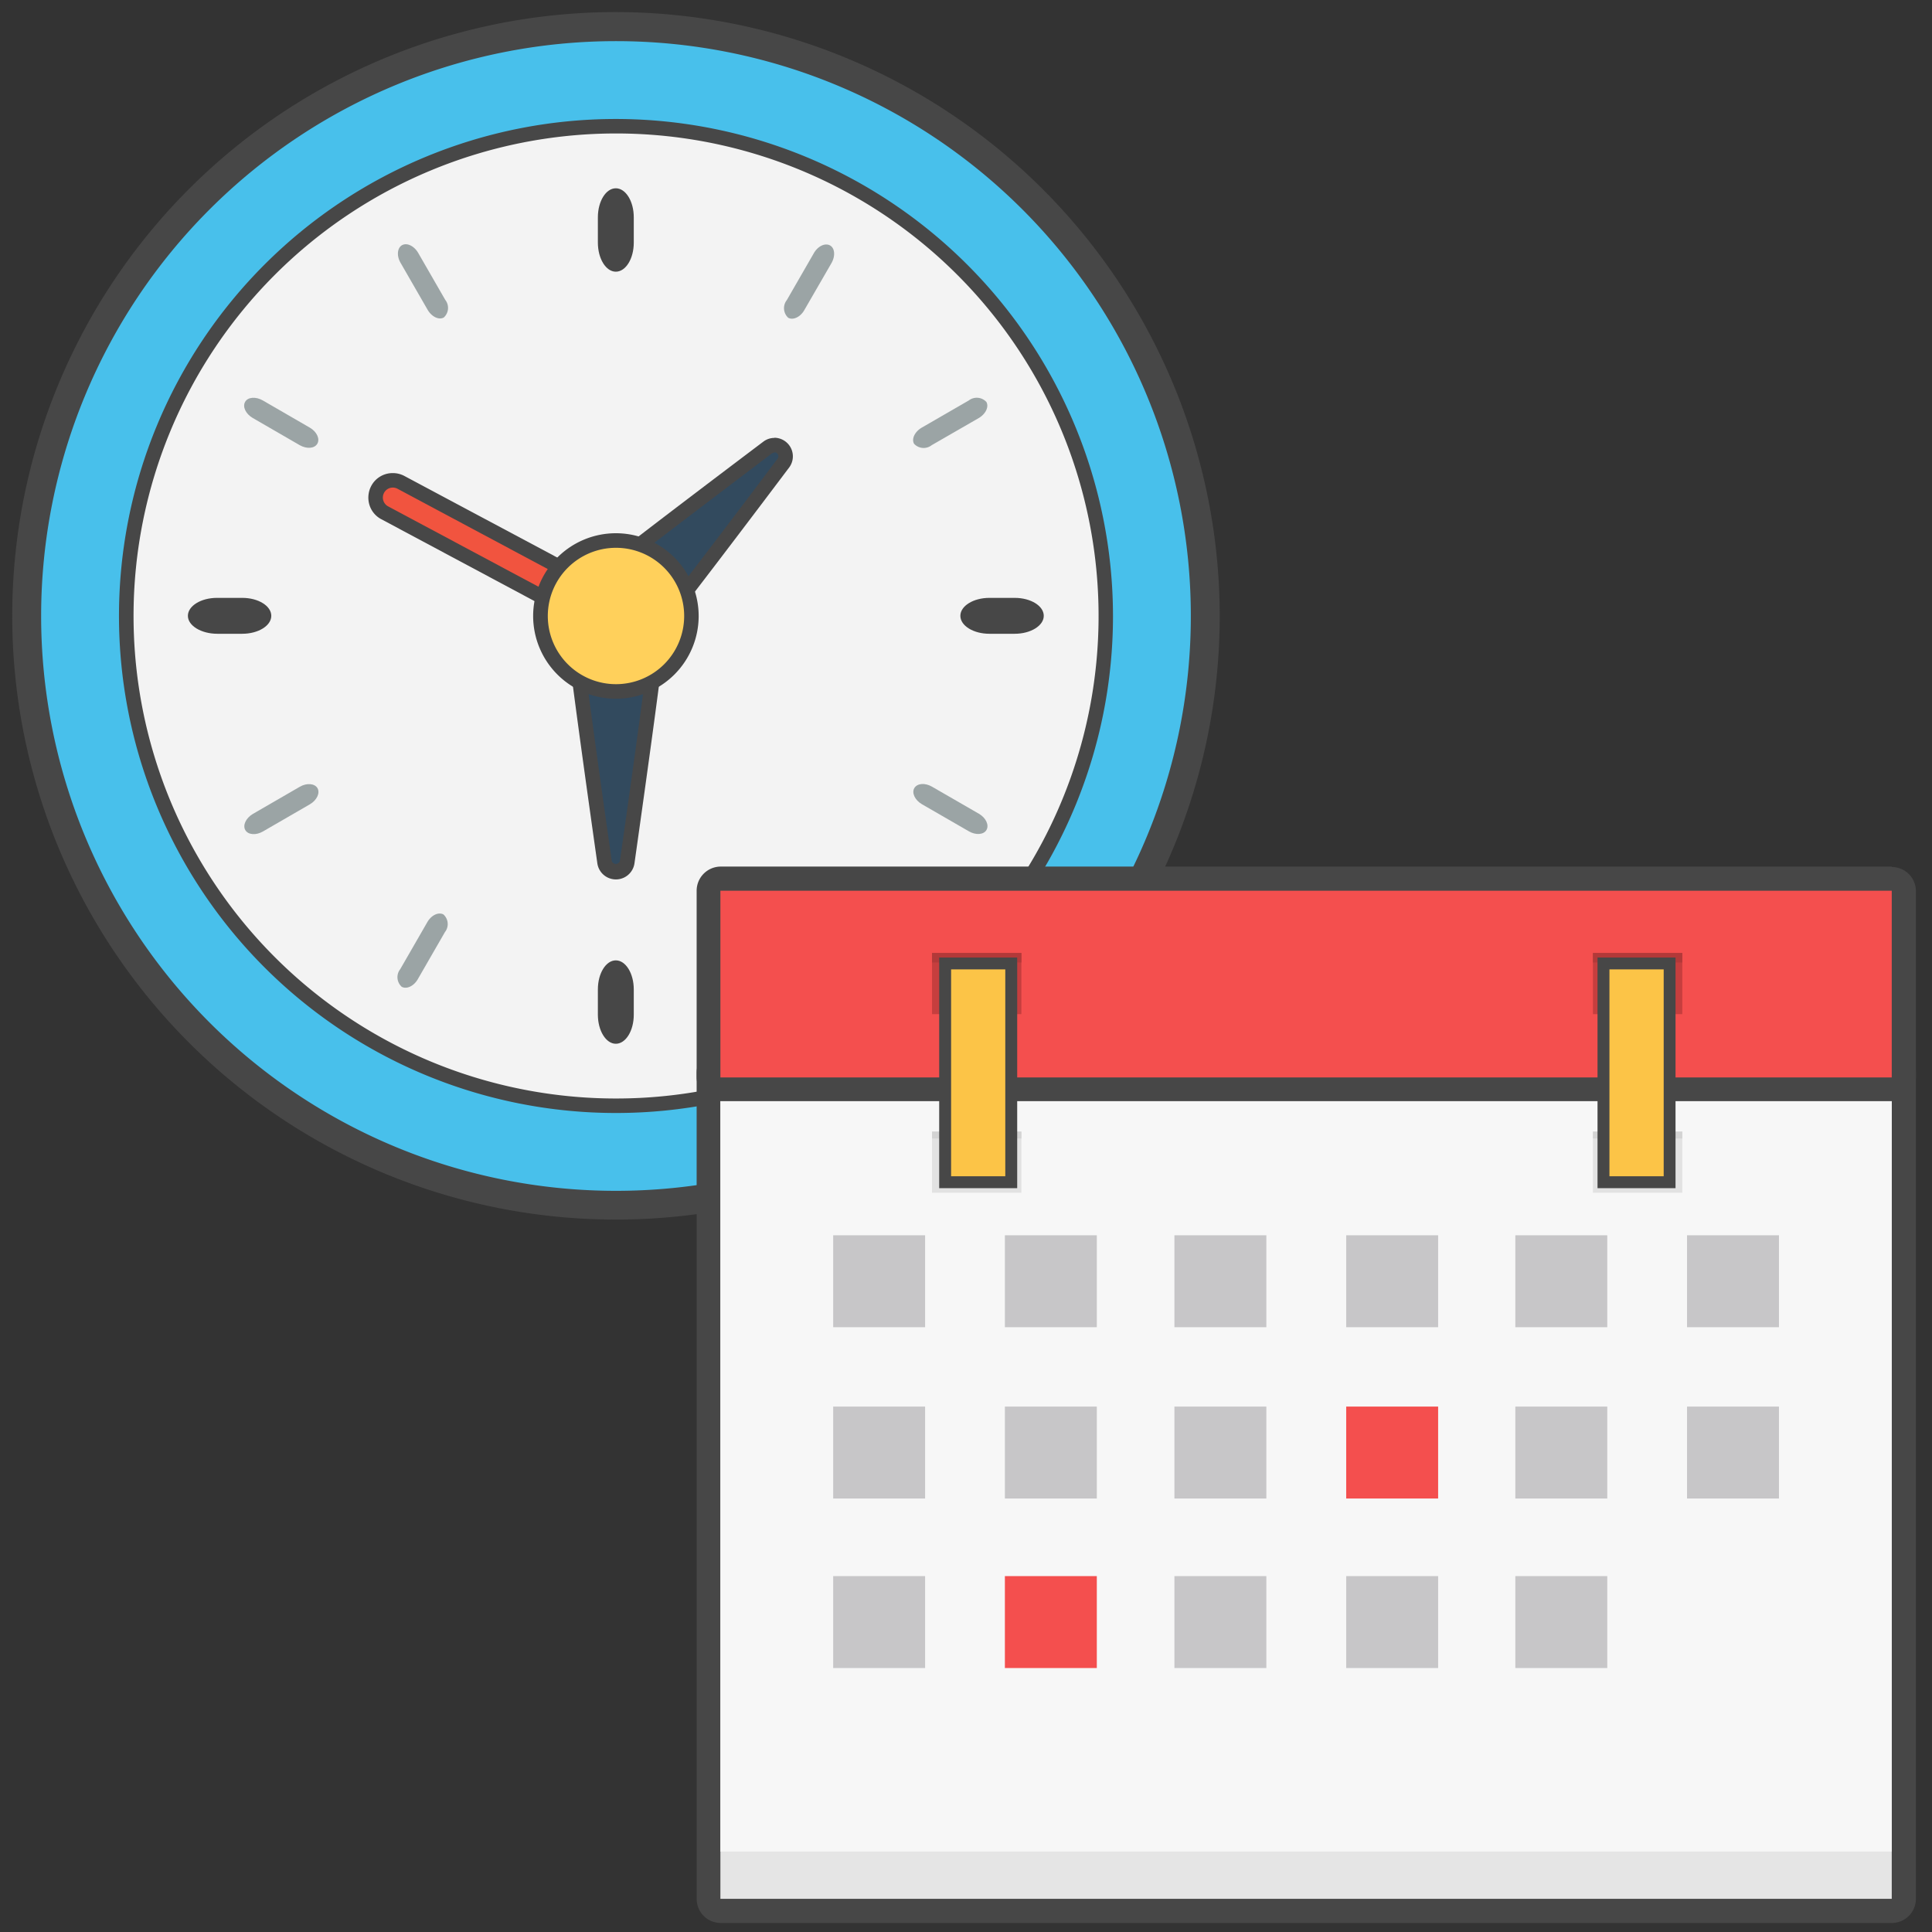 <svg id="materials" xmlns="http://www.w3.org/2000/svg" viewBox="0 0 240 240"><rect x="0" y="0" width="240" height="240" fill="#333333" stroke="none"/><defs><style>.cls-1{fill:#48c0eb;}.cls-2{fill:#474747;}.cls-3{fill:#f3f3f3;}.cls-4{fill:#324a5e;}.cls-5{fill:#9ba4a5;}.cls-6{fill:#f1543f;}.cls-7{fill:#ffd05b;}.cls-8{fill:#e5e5e5;}.cls-9{fill:#f7f7f7;}.cls-10{fill:#e2e2e2;}.cls-11{fill:#f44f4e;}.cls-12{fill:#c7c6c8;}.cls-13{fill:#c63e3e;}.cls-14{fill:#b23939;}.cls-15{fill:#d3d3d3;}.cls-16{fill:#fcc447;}</style></defs><title>time</title><circle class="cls-1" cx="76.52" cy="76.52" r="73.21"/><path class="cls-2" d="M76.52,5.11A71.41,71.41,0,1,1,5.11,76.52,71.41,71.41,0,0,1,76.52,5.11m0-3.61a75,75,0,1,0,75,75A75.1,75.1,0,0,0,76.52,1.5Z"/><circle class="cls-3" cx="76.52" cy="76.52" r="60.84"/><path class="cls-2" d="M76.52,16.58A59.94,59.94,0,1,1,16.59,76.52,59.94,59.94,0,0,1,76.52,16.58m0-1.8a61.74,61.74,0,1,0,61.74,61.74A61.8,61.8,0,0,0,76.52,14.78Z"/><path class="cls-4" d="M76.5,108.33a1.42,1.42,0,0,1-1.42-1.26c-1.81-12.84-4-28.56-4-30.37a5.39,5.39,0,0,1,10.78,0c0,1.9-2.49,19.86-4,30.39A1.4,1.4,0,0,1,76.5,108.33Z"/><path class="cls-2" d="M76.48,72.23A4.48,4.48,0,0,1,81,76.7c0,1.93-2.79,21.9-4,30.27a.53.53,0,0,1-1,0C74.8,98.6,72,78.66,72,76.7a4.47,4.47,0,0,1,4.47-4.47m0-1.81a6.28,6.28,0,0,0-6.27,6.28c0,1.49,1.34,11.76,4,30.52a2.33,2.33,0,0,0,4.62,0c1.49-10.51,4-28.5,4-30.48A6.3,6.3,0,0,0,76.48,70.42Z"/><path class="cls-4" d="M76.79,81.07a5,5,0,0,1-3.52-1.45,5,5,0,0,1,0-7c1.11-1.12,11.58-9.06,21.66-16.69l.45-.33a1.31,1.31,0,0,1,.82-.28,1.41,1.41,0,0,1,1.24.76,1.33,1.33,0,0,1-.1,1.43c-4.09,5.46-15.68,20.79-17,22.14A4.94,4.94,0,0,1,76.79,81.07Z"/><path class="cls-2" d="M96.2,56.19a.49.49,0,0,1,.4.78C92,63.12,80.91,77.73,79.66,79a4.09,4.09,0,0,1-5.75,0,4.1,4.1,0,0,1,0-5.75c1.25-1.25,15.87-12.29,22-16.94l.28-.1m0-1.81a2.25,2.25,0,0,0-1.36.46l-.28.21C83.86,63.14,73.79,70.79,72.63,72a5.93,5.93,0,0,0,0,8.3,5.9,5.9,0,0,0,8.32,0C82.42,78.78,95,62.1,98.05,58.05a2.31,2.31,0,0,0-1.85-3.67Z"/><path class="cls-2" d="M74.27,27c0-2,1-3.61,2.23-3.61S78.73,25,78.73,27v3.14c0,2-1,3.61-2.23,3.61s-2.23-1.62-2.23-3.61Z"/><path class="cls-2" d="M74.27,122.91c0-2,1-3.61,2.23-3.61s2.23,1.62,2.23,3.61v3.14c0,2-1,3.61-2.23,3.61s-2.23-1.63-2.23-3.61Z"/><path class="cls-2" d="M119.3,76.5c0-1.23,1.62-2.23,3.61-2.23h3.14c2,0,3.61,1,3.61,2.23s-1.63,2.23-3.61,2.23h-3.14C120.92,78.73,119.3,77.73,119.3,76.5Z"/><path class="cls-2" d="M23.34,76.5c0-1.23,1.63-2.23,3.61-2.23h3.14c2,0,3.61,1,3.61,2.23s-1.62,2.23-3.61,2.23H27C25,78.73,23.34,77.73,23.34,76.5Z"/><path class="cls-5" d="M49.76,32.65c-.5-.86-.42-1.85.18-2.19s1.49.08,2,.94l3.37,5.85a1.61,1.61,0,0,1-.18,2.19c-.6.34-1.49-.08-2-.94Z"/><path class="cls-5" d="M97.71,115.75c-.49-.86-.41-1.85.18-2.19s1.49.08,2,.94l3.37,5.85c.5.86.42,1.84-.17,2.18s-1.5-.07-2-.93Z"/><path class="cls-5" d="M31.39,51.92c-.86-.5-1.29-1.39-.94-2s1.33-.67,2.19-.18l5.84,3.38c.87.5,1.29,1.39.94,2s-1.33.67-2.19.18Z"/><path class="cls-5" d="M114.52,99.9c-.86-.5-1.29-1.4-.94-2s1.33-.68,2.19-.18l5.84,3.37c.86.5,1.28,1.39.94,2s-1.33.68-2.19.18Z"/><path class="cls-5" d="M32.66,103.29c-.86.5-1.85.42-2.19-.18s.08-1.49.94-2l5.84-3.38c.86-.5,1.85-.41,2.19.18s-.07,1.49-.94,2Z"/><path class="cls-5" d="M115.74,55.3a1.62,1.62,0,0,1-2.19-.17c-.34-.6.08-1.49.94-2l5.85-3.38a1.63,1.63,0,0,1,2.19.18c.34.6-.08,1.49-.94,2Z"/><path class="cls-5" d="M51.9,121.64c-.49.86-1.39,1.28-2,.94a1.61,1.61,0,0,1-.18-2.19l3.37-5.85c.5-.86,1.39-1.28,2-.94a1.61,1.61,0,0,1,.18,2.19Z"/><path class="cls-5" d="M99.91,38.53c-.49.86-1.39,1.28-2,.94a1.62,1.62,0,0,1-.17-2.19l3.37-5.85c.5-.86,1.39-1.28,2-.94s.67,1.33.18,2.19Z"/><path class="cls-6" d="M76.66,78.85a2.09,2.09,0,0,1-1-.27L47.79,63.7a2.15,2.15,0,0,1-.88-2.9,2.12,2.12,0,0,1,1.89-1.13,2.22,2.22,0,0,1,1,.25L77.69,74.83a2.09,2.09,0,0,1,1,1.24,2.2,2.2,0,0,1-2.07,2.78Z"/><path class="cls-2" d="M48.8,60.57a1.26,1.26,0,0,1,.59.15l27.88,14.9a1.18,1.18,0,0,1,.46,1.68,1.23,1.23,0,0,1-1.07.65,1.11,1.11,0,0,1-.57-.15L48.21,62.9a1.24,1.24,0,0,1-.5-1.68,1.22,1.22,0,0,1,1.09-.65m0-1.8a3,3,0,0,0-2.69,1.61,3.11,3.11,0,0,0-.23,2.3,3,3,0,0,0,1.49,1.82L75.21,79.38a2.87,2.87,0,0,0,1.45.37,3.08,3.08,0,0,0,2.93-3.93A3,3,0,0,0,78.11,74L50.24,59.13A3,3,0,0,0,48.8,58.77Z"/><circle class="cls-7" cx="76.52" cy="76.52" r="9.37"/><path class="cls-2" d="M76.52,68.05a8.47,8.47,0,1,1-8.47,8.47,8.47,8.47,0,0,1,8.47-8.47m0-1.81A10.28,10.28,0,1,0,86.79,76.52,10.29,10.29,0,0,0,76.52,66.24Z"/><rect class="cls-8" x="88.01" y="131.77" width="148.47" height="105.58" rx="1.48"/><path class="cls-2" d="M235,133.25V235.88H89.49V133.25H235m0-3H89.49a3,3,0,0,0-2.95,3V235.88a3,3,0,0,0,2.95,3H235a3,3,0,0,0,3-3V133.25A3,3,0,0,0,235,130.29Z"/><rect class="cls-9" x="89.49" y="115.47" width="145.51" height="114.54"/><rect class="cls-10" x="89.49" y="133.79" width="145.51" height="3.02"/><rect class="cls-11" x="88.01" y="109.17" width="148.47" height="26.14" rx="1.48"/><path class="cls-2" d="M235,110.65v23.19H89.49V110.65H235m0-3H89.49a3,3,0,0,0-2.95,3v23.19a3,3,0,0,0,2.95,2.95H235a3,3,0,0,0,3-2.95V110.65A3,3,0,0,0,235,107.7Z"/><rect class="cls-12" x="103.5" y="153.45" width="11.42" height="11.42"/><rect class="cls-12" x="124.83" y="153.45" width="11.42" height="11.42"/><rect class="cls-12" x="145.89" y="153.45" width="11.42" height="11.42"/><rect class="cls-12" x="167.23" y="153.45" width="11.42" height="11.42"/><rect class="cls-12" x="188.24" y="153.45" width="11.42" height="11.42"/><rect class="cls-12" x="209.57" y="153.45" width="11.42" height="11.42"/><rect class="cls-12" x="103.5" y="174.73" width="11.42" height="11.42"/><rect class="cls-12" x="124.83" y="174.73" width="11.42" height="11.42"/><rect class="cls-12" x="145.89" y="174.73" width="11.42" height="11.42"/><rect class="cls-11" x="167.23" y="174.73" width="11.42" height="11.42"/><rect class="cls-12" x="188.24" y="174.73" width="11.42" height="11.42"/><rect class="cls-12" x="209.57" y="174.73" width="11.42" height="11.42"/><rect class="cls-12" x="103.5" y="195.79" width="11.42" height="11.42"/><rect class="cls-11" x="124.83" y="195.79" width="11.42" height="11.42"/><rect class="cls-12" x="145.89" y="195.79" width="11.42" height="11.42"/><rect class="cls-12" x="167.23" y="195.79" width="11.42" height="11.42"/><rect class="cls-12" x="188.24" y="195.79" width="11.42" height="11.42"/><rect class="cls-13" x="197.88" y="118.38" width="11.1" height="7.6"/><rect class="cls-10" x="197.88" y="140.57" width="11.1" height="7.6"/><rect class="cls-14" x="197.88" y="118.38" width="11.1" height="1.19"/><rect class="cls-15" x="197.88" y="140.57" width="11.1" height="0.86"/><rect class="cls-16" x="199.19" y="119.69" width="8.21" height="27.17"/><path class="cls-2" d="M206.67,120.42v25.7h-6.74v-25.7h6.74m1.47-1.47h-9.69V147.6h9.69V119Z"/><rect class="cls-13" x="115.78" y="118.38" width="11.1" height="7.6"/><rect class="cls-10" x="115.78" y="140.57" width="11.1" height="7.6"/><rect class="cls-14" x="115.78" y="118.38" width="11.1" height="1.19"/><rect class="cls-15" x="115.78" y="140.57" width="11.1" height="0.86"/><rect class="cls-16" x="117.41" y="119.69" width="8.21" height="27.17"/><path class="cls-2" d="M124.88,120.42v25.7h-6.73v-25.7h6.73m1.48-1.47h-9.69V147.6h9.69V119Z"/></svg>